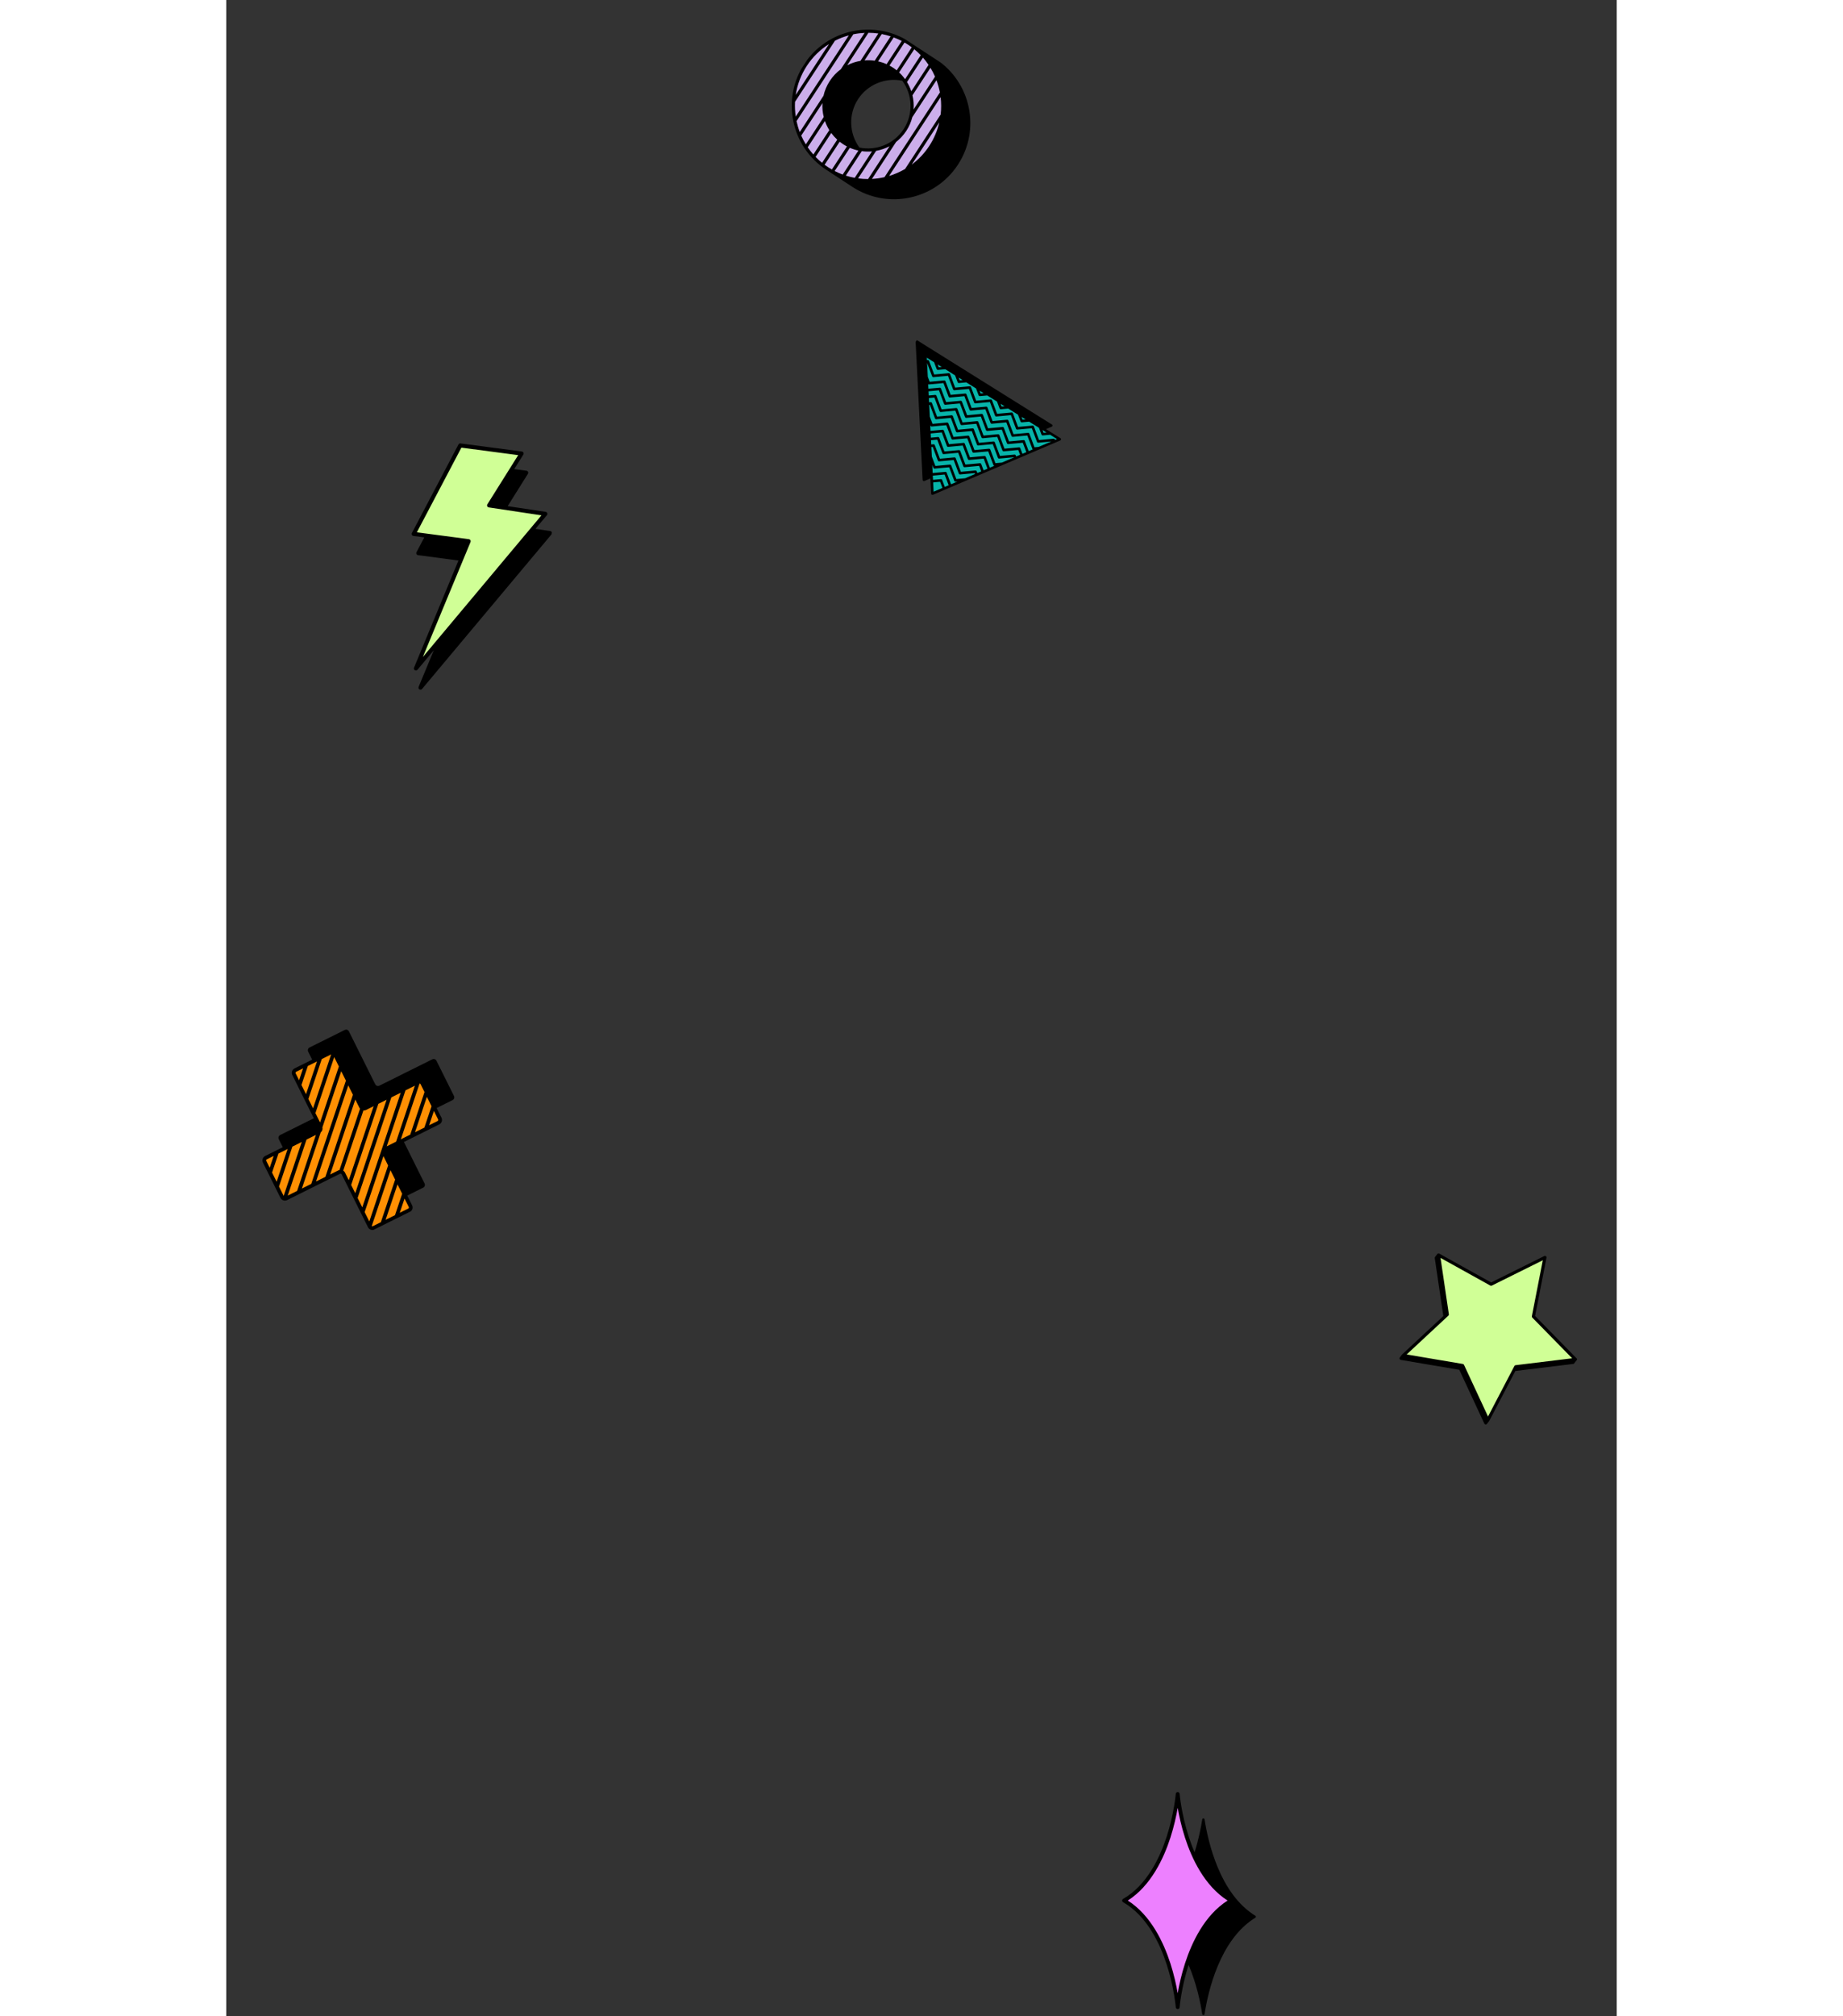 <svg xmlns="http://www.w3.org/2000/svg" 
xmlns:xlink="http://www.w3.org/1999/xlink" 
width="100%" 
viewBox="0 0 1005.75 1458" 
height="1100"

>
<rect x="0" y="0" width="1005.75" height="1458" fill="#333333" stroke="none"/>
preserveAspectRatio="xMidYMid meet" version="1.0"><defs><clipPath id="e7ccad191f"><path d="M 135 322 L 231 322 L 231 480 L 135 480 Z M 135 322 " clip-rule="nonzero"/></clipPath><clipPath id="d960b02f4b"><path d="M 143.09 317.148 L 242.703 330.285 L 219.074 509.438 L 119.461 496.301 Z M 143.09 317.148 " clip-rule="nonzero"/></clipPath><clipPath id="e2ad7eb032"><path d="M 143.09 317.148 L 242.703 330.285 L 219.074 509.438 L 119.461 496.301 Z M 143.09 317.148 " clip-rule="nonzero"/></clipPath><clipPath id="ab7023e7dc"><path d="M 134 320 L 236 320 L 236 499 L 134 499 Z M 134 320 " clip-rule="nonzero"/></clipPath><clipPath id="49fb7eb932"><path d="M 143.09 317.148 L 242.703 330.285 L 219.074 509.438 L 119.461 496.301 Z M 143.09 317.148 " clip-rule="nonzero"/></clipPath><clipPath id="bbf5d0fa5f"><path d="M 143.09 317.148 L 242.703 330.285 L 219.074 509.438 L 119.461 496.301 Z M 143.09 317.148 " clip-rule="nonzero"/></clipPath><clipPath id="51cc239b90"><path d="M 410 22 L 519 22 L 519 131 L 410 131 Z M 410 22 " clip-rule="nonzero"/></clipPath><clipPath id="037ba2e61c"><path d="M 498.996 165.312 L 387.926 92.672 L 448.254 0.426 L 559.324 73.066 Z M 498.996 165.312 " clip-rule="nonzero"/></clipPath><clipPath id="79b5eb6c33"><path d="M 498.996 165.312 L 387.926 92.672 L 448.254 0.426 L 559.324 73.066 Z M 498.996 165.312 " clip-rule="nonzero"/></clipPath><clipPath id="45be48d8ea"><path d="M 409 21 L 539 21 L 539 145 L 409 145 Z M 409 21 " clip-rule="nonzero"/></clipPath><clipPath id="60ede429f2"><path d="M 498.996 165.312 L 387.926 92.672 L 448.254 0.426 L 559.324 73.066 Z M 498.996 165.312 " clip-rule="nonzero"/></clipPath><clipPath id="13d2365df0"><path d="M 498.996 165.312 L 387.926 92.672 L 448.254 0.426 L 559.324 73.066 Z M 498.996 165.312 " clip-rule="nonzero"/></clipPath><clipPath id="1a19779030"><path d="M 505 256 L 603 256 L 603 357 L 505 357 Z M 505 256 " clip-rule="nonzero"/></clipPath><clipPath id="ab17327eda"><path d="M 559.648 388.73 L 452.188 321.578 L 499.473 245.91 L 606.934 313.062 Z M 559.648 388.73 " clip-rule="nonzero"/></clipPath><clipPath id="3788ee347c"><path d="M 559.648 388.73 L 452.188 321.578 L 499.473 245.91 L 606.934 313.062 Z M 559.648 388.73 " clip-rule="nonzero"/></clipPath><clipPath id="f5d6aad3de"><path d="M 498 246 L 604 246 L 604 358 L 498 358 Z M 498 246 " clip-rule="nonzero"/></clipPath><clipPath id="d9e3822afe"><path d="M 559.648 388.73 L 452.188 321.578 L 499.473 245.91 L 606.934 313.062 Z M 559.648 388.73 " clip-rule="nonzero"/></clipPath><clipPath id="6744d20aec"><path d="M 559.648 388.73 L 452.188 321.578 L 499.473 245.91 L 606.934 313.062 Z M 559.648 388.73 " clip-rule="nonzero"/></clipPath><clipPath id="0e523febdd"><path d="M 27 760 L 155 760 L 155 889 L 27 889 Z M 27 760 " clip-rule="nonzero"/></clipPath><clipPath id="fe60f10442"><path d="M 0.004 787.414 L 130.242 722.633 L 192.02 846.832 L 61.781 911.613 Z M 0.004 787.414 " clip-rule="nonzero"/></clipPath><clipPath id="a77d524e8f"><path d="M 0.004 787.414 L 130.242 722.633 L 192.02 846.832 L 61.781 911.613 Z M 0.004 787.414 " clip-rule="nonzero"/></clipPath><clipPath id="e4ca4a792b"><path d="M 26 744 L 165 744 L 165 890 L 26 890 Z M 26 744 " clip-rule="nonzero"/></clipPath><clipPath id="3be43a20ba"><path d="M 0.004 787.414 L 130.242 722.633 L 192.02 846.832 L 61.781 911.613 Z M 0.004 787.414 " clip-rule="nonzero"/></clipPath><clipPath id="29d310564b"><path d="M 0.004 787.414 L 130.242 722.633 L 192.02 846.832 L 61.781 911.613 Z M 0.004 787.414 " clip-rule="nonzero"/></clipPath><clipPath id="abbc68c198"><path d="M 648.016 1295.684 L 744.742 1295.684 L 744.742 1457.645 L 648.016 1457.645 Z M 648.016 1295.684 " clip-rule="nonzero"/></clipPath><clipPath id="fa11d2b955"><path d="M 851 907 L 976 907 L 976 1027 L 851 1027 Z M 851 907 " clip-rule="nonzero"/></clipPath><clipPath id="69d567c849"><path d="M 904.047 869.949 L 1004.812 946.789 L 929.793 1045.168 L 829.027 968.328 Z M 904.047 869.949 " clip-rule="nonzero"/></clipPath><clipPath id="fee8c4d2fc"><path d="M 904.047 869.949 L 1004.812 946.789 L 929.793 1045.168 L 829.027 968.328 Z M 904.047 869.949 " clip-rule="nonzero"/></clipPath><clipPath id="ed4ec351be"><path d="M 848 906 L 978 906 L 978 1031 L 848 1031 Z M 848 906 " clip-rule="nonzero"/></clipPath><clipPath id="9da170b7c9"><path d="M 904.047 869.949 L 1004.812 946.789 L 929.793 1045.168 L 829.027 968.328 Z M 904.047 869.949 " clip-rule="nonzero"/></clipPath><clipPath id="31c4c3616b"><path d="M 904.047 869.949 L 1004.812 946.789 L 929.793 1045.168 L 829.027 968.328 Z M 904.047 869.949 " clip-rule="nonzero"/></clipPath></defs><g clip-path="url(#e7ccad191f)"><g clip-path="url(#d960b02f4b)"><g clip-path="url(#e2ad7eb032)"><path fill="#d0ff96" d="M 190.355 365.57 L 230.27 371.734 L 138.887 479.742 L 174.531 391.258 L 135.863 385.383 L 169.734 322.57 L 213.188 328.301 Z M 190.355 365.57 L 230.27 371.734 L 138.887 479.742 L 174.531 391.258 L 135.863 385.383 L 169.734 322.57 L 213.188 328.301 Z M 190.355 365.57 " fill-opacity="1" fill-rule="nonzero"/></g></g></g><g clip-path="url(#ab7023e7dc)"><g clip-path="url(#49fb7eb932)"><g clip-path="url(#bbf5d0fa5f)"><path fill="#000000" d="M 235.492 384.969 C 235.305 384.469 234.863 384.113 234.34 384.035 L 223.645 382.422 L 231.918 372.547 C 232.258 372.137 232.355 371.578 232.168 371.082 C 231.977 370.586 231.535 370.227 231.012 370.148 L 203.535 366.008 L 218.188 342.637 C 218.453 342.215 218.484 341.684 218.273 341.23 C 218.059 340.777 217.633 340.465 217.137 340.398 L 208.289 339.234 L 214.863 328.754 C 215.129 328.328 215.16 327.797 214.945 327.348 C 214.734 326.895 214.305 326.582 213.809 326.516 L 169.43 320.664 C 168.82 320.582 168.223 320.891 167.938 321.434 L 134.273 385.434 C 134.051 385.859 134.047 386.367 134.27 386.797 C 134.492 387.223 134.906 387.516 135.383 387.578 L 143.234 388.613 L 137.602 399.32 C 137.379 399.746 137.375 400.254 137.598 400.68 C 137.816 401.105 138.234 401.398 138.711 401.461 L 167.957 405.32 L 135.812 482.82 C 135.535 483.488 135.785 484.262 136.406 484.641 C 136.586 484.746 136.781 484.812 136.977 484.84 C 137.461 484.902 137.965 484.723 138.297 484.328 L 150.137 470.191 L 139.137 496.703 C 138.859 497.375 139.113 498.148 139.734 498.523 C 139.914 498.633 140.105 498.699 140.305 498.727 C 140.789 498.789 141.289 498.609 141.621 498.211 L 235.246 386.43 C 235.586 386.023 235.684 385.465 235.492 384.969 Z M 142.199 475.086 L 176.691 391.926 C 176.867 391.504 176.836 391.023 176.605 390.629 C 176.379 390.234 175.98 389.965 175.527 389.906 L 137.855 384.938 L 170.062 323.711 L 211.156 329.129 L 188.863 364.691 C 188.598 365.109 188.566 365.637 188.773 366.086 C 188.98 366.535 189.398 366.852 189.887 366.926 L 227.984 372.664 Z M 142.199 475.086 " fill-opacity="1" fill-rule="nonzero"/></g></g></g><g clip-path="url(#51cc239b90)"><g clip-path="url(#037ba2e61c)"><g clip-path="url(#79b5eb6c33)"><path fill="#ccaeeb" d="M 419.027 47.047 C 402.734 71.957 409.746 105.477 434.656 121.77 C 459.57 138.062 493.09 131.051 509.379 106.141 C 525.672 81.227 518.66 47.707 493.75 31.418 C 468.84 15.125 435.32 22.137 419.027 47.047 Z M 490.914 94.062 C 481.281 108.789 461.465 112.938 446.734 103.305 C 432.008 93.672 427.859 73.852 437.492 59.125 C 447.125 44.395 466.945 40.25 481.672 49.883 C 496.402 59.516 500.547 79.332 490.914 94.062 Z M 490.914 94.062 " fill-opacity="1" fill-rule="nonzero"/></g></g></g><g clip-path="url(#45be48d8ea)"><g clip-path="url(#60ede429f2)"><g clip-path="url(#13d2365df0)"><path fill="#000000" d="M 418.016 46.387 C 401.359 71.855 408.527 106.125 433.996 122.781 C 434.586 123.164 435.176 123.531 435.773 123.891 L 435.75 123.93 L 452.816 135.09 C 478.285 151.746 512.559 144.578 529.215 119.109 C 545.871 93.641 538.699 59.371 513.23 42.715 L 494.41 30.406 C 468.941 13.75 434.672 20.918 418.016 46.387 Z M 488.586 29.645 L 477.629 46.398 C 475.621 45.508 473.555 44.828 471.461 44.359 L 482.777 27.059 C 484.746 27.797 486.684 28.656 488.586 29.645 Z M 490.977 122.207 C 487.324 124.344 483.445 126.023 479.434 127.227 L 516.695 70.25 C 517.203 74.41 517.219 78.637 516.727 82.836 Z M 515.746 88.516 C 514.387 94.422 511.984 100.188 508.477 105.547 C 504.973 110.91 500.652 115.422 495.785 119.035 Z M 476.121 128.105 C 473.133 128.797 470.086 129.23 467.016 129.398 L 484.496 102.672 C 487.305 100.492 489.805 97.816 491.855 94.68 C 493.91 91.539 495.355 88.176 496.23 84.73 L 513.707 58.004 C 514.785 60.883 515.609 63.848 516.176 66.863 Z M 488.98 58.375 C 496.348 68.422 497.152 82.402 489.941 93.426 C 482.832 104.297 469.965 109.176 457.953 106.695 C 450.414 96.387 450.02 82.371 457.02 71.668 C 463.891 61.164 476.688 55.863 488.98 58.375 Z M 457.227 108.891 L 445.887 126.227 C 443.914 125.5 441.969 124.645 440.062 123.664 L 451.031 106.895 C 453.051 107.773 455.125 108.438 457.227 108.891 Z M 459.68 109.32 C 462.137 109.656 464.617 109.711 467.062 109.496 L 454.566 128.605 C 452.398 128.207 450.246 127.672 448.121 126.992 Z M 470.059 109.094 C 473.434 108.484 476.707 107.359 479.754 105.738 L 464.23 129.477 C 461.836 129.48 459.434 129.324 457.043 129 Z M 497.141 79.16 C 497.402 75.719 497.121 72.266 496.328 68.93 L 509.348 49.023 C 510.602 51.086 511.707 53.227 512.664 55.422 Z M 495.496 66.023 C 494.711 63.695 493.668 61.449 492.371 59.328 L 503.93 41.656 C 505.402 43.332 506.758 45.09 507.992 46.914 Z M 490.996 57.258 C 489.738 55.512 488.301 53.875 486.684 52.379 L 497.652 35.609 C 499.316 36.961 500.875 38.402 502.336 39.918 Z M 480.551 26.281 L 469.023 43.91 C 466.582 43.551 464.117 43.473 461.684 43.664 L 474.129 24.633 C 476.289 25.043 478.434 25.594 480.551 26.281 Z M 471.66 24.227 L 458.711 44.027 C 455.391 44.59 452.16 45.652 449.141 47.191 L 464.5 23.711 C 466.887 23.719 469.281 23.891 471.66 24.227 Z M 419.93 47.637 C 424.219 41.078 429.73 35.789 435.965 31.863 L 411.906 68.648 C 413.004 61.363 415.641 54.195 419.93 47.637 Z M 411.398 73.605 L 440.301 29.414 C 443.508 27.793 446.863 26.516 450.309 25.578 L 411.898 84.312 C 411.375 80.781 411.203 77.195 411.398 73.605 Z M 412.484 87.594 L 453.551 24.801 C 456.242 24.25 458.977 23.906 461.727 23.773 L 444.551 50.031 C 441.484 52.297 438.758 55.133 436.551 58.508 C 434.344 61.883 432.836 65.516 431.992 69.238 L 414.816 95.496 C 413.836 92.922 413.059 90.281 412.484 87.594 Z M 415.871 98.062 L 431.23 74.578 C 431.031 77.961 431.352 81.348 432.168 84.613 L 419.219 104.414 C 417.957 102.367 416.84 100.246 415.871 98.062 Z M 420.578 106.512 L 433.023 87.484 C 433.828 89.789 434.887 92.016 436.191 94.109 L 424.664 111.738 C 423.184 110.074 421.82 108.328 420.578 106.512 Z M 426.266 113.465 L 437.582 96.164 C 438.852 97.891 440.301 99.512 441.922 100.992 L 430.965 117.75 C 429.297 116.406 427.73 114.973 426.266 113.465 Z M 432.781 119.148 L 443.68 102.488 C 444.461 103.102 445.27 103.691 446.117 104.246 C 447.043 104.852 447.988 105.402 448.945 105.902 L 438.047 122.57 C 437.102 122.035 436.168 121.469 435.25 120.867 C 434.406 120.316 433.586 119.742 432.781 119.148 Z M 495.84 34.199 L 484.941 50.867 C 484.098 50.188 483.215 49.543 482.289 48.941 C 481.441 48.387 480.578 47.879 479.699 47.41 L 490.598 30.75 C 491.461 31.246 492.316 31.77 493.16 32.32 C 494.078 32.922 494.973 33.551 495.84 34.199 Z M 495.84 34.199 " fill-opacity="1" fill-rule="nonzero"/></g></g></g><g clip-path="url(#1a19779030)"><g clip-path="url(#ab17327eda)"><g clip-path="url(#3788ee347c)"><path fill="#07b4aa" d="M 505.711 256.93 L 602.891 317.66 L 510.777 356.945 Z M 505.711 256.93 L 602.891 317.66 L 510.777 356.945 Z M 505.711 256.93 " fill-opacity="1" fill-rule="nonzero"/></g></g></g><g clip-path="url(#f5d6aad3de)"><g clip-path="url(#d9e3822afe)"><g clip-path="url(#6744d20aec)"><path fill="#000000" d="M 498.613 247.016 L 503.68 347.031 C 503.695 347.336 503.855 347.613 504.113 347.773 C 504.371 347.934 504.691 347.957 504.973 347.84 L 509.293 345.996 L 509.848 356.992 C 509.863 357.297 510.027 357.57 510.285 357.734 C 510.543 357.895 510.859 357.918 511.141 357.801 L 603.258 318.516 C 603.574 318.379 603.793 318.074 603.82 317.73 C 603.848 317.387 603.68 317.055 603.387 316.871 L 592.918 310.332 L 597.086 308.555 C 597.406 308.418 597.621 308.117 597.648 307.77 C 597.676 307.426 597.508 307.094 597.215 306.91 L 500.035 246.18 C 499.738 245.996 499.367 245.992 499.07 246.168 C 498.773 246.344 498.594 246.672 498.613 247.016 Z M 578.156 303.297 L 576.004 303.496 L 575.242 301.477 Z M 562.992 293.82 L 560.84 294.02 L 560.078 292 Z M 547.828 284.344 L 545.676 284.543 L 544.914 282.523 Z M 532.66 274.867 L 530.508 275.066 L 529.746 273.047 Z M 517.496 265.391 L 515.344 265.59 L 514.578 263.566 Z M 521.09 341.824 C 520.941 341.43 520.551 341.188 520.133 341.227 L 510.953 342.082 L 510.656 336.227 L 511.434 338.281 C 511.578 338.672 511.973 338.914 512.387 338.875 L 522.875 337.902 L 526.598 347.754 C 526.746 348.148 527.137 348.391 527.551 348.352 L 528.832 348.234 L 524.246 350.188 Z M 522.535 350.918 L 519.723 352.117 L 517.816 347.066 C 517.668 346.672 517.277 346.43 516.859 346.469 L 511.203 346.992 L 511.047 343.938 L 519.602 343.141 Z M 528.086 346.438 L 524.367 336.582 C 524.219 336.191 523.828 335.945 523.41 335.984 L 512.922 336.961 L 510.348 330.148 L 510 323.273 L 510.988 323.184 L 514.707 333.039 C 514.855 333.43 515.246 333.676 515.664 333.637 L 526.152 332.66 L 529.871 342.516 C 530.02 342.906 530.41 343.152 530.828 343.113 L 541.316 342.137 L 541.566 342.801 L 534.434 345.844 Z M 542.805 340.816 C 542.656 340.426 542.266 340.18 541.848 340.219 L 531.359 341.195 L 527.641 331.34 C 527.492 330.949 527.102 330.703 526.684 330.742 L 516.195 331.719 L 512.477 321.863 C 512.328 321.473 511.938 321.227 511.52 321.266 L 509.906 321.414 L 509.754 318.359 L 514.262 317.941 L 517.984 327.797 C 518.133 328.188 518.523 328.434 518.938 328.395 L 529.426 327.418 L 533.148 337.273 C 533.297 337.664 533.688 337.91 534.102 337.871 L 544.59 336.895 L 546.094 340.871 L 543.277 342.074 Z M 546.078 335.574 C 545.934 335.184 545.539 334.938 545.125 334.977 L 534.637 335.953 L 530.918 326.098 C 530.77 325.707 530.379 325.461 529.961 325.5 L 519.473 326.477 L 515.75 316.621 C 515.602 316.23 515.211 315.984 514.797 316.023 L 509.66 316.5 L 509.504 313.445 L 517.539 312.699 L 521.258 322.555 C 521.406 322.945 521.797 323.191 522.215 323.152 L 532.703 322.176 L 536.422 332.031 C 536.57 332.422 536.961 332.668 537.379 332.629 L 547.867 331.652 L 550.617 338.941 L 547.805 340.141 Z M 549.355 330.332 C 549.207 329.941 548.816 329.695 548.398 329.734 L 537.91 330.711 L 534.191 320.855 C 534.043 320.465 533.652 320.219 533.238 320.258 L 522.746 321.234 L 519.027 311.379 C 518.879 310.988 518.488 310.742 518.07 310.781 L 509.41 311.59 L 509.195 307.383 L 509.367 307.836 C 509.516 308.227 509.906 308.473 510.324 308.434 L 520.812 307.457 L 524.535 317.312 C 524.684 317.703 525.074 317.949 525.488 317.91 L 535.98 316.934 L 539.699 326.789 C 539.848 327.18 540.238 327.426 540.652 327.387 L 551.141 326.41 L 554.863 336.266 C 554.977 336.566 555.234 336.781 555.535 336.844 L 552.332 338.211 Z M 556.352 334.945 L 552.633 325.09 C 552.484 324.699 552.094 324.453 551.676 324.492 L 541.188 325.469 L 537.469 315.613 C 537.32 315.223 536.93 314.98 536.512 315.02 L 526.023 315.992 L 522.301 306.137 C 522.227 305.941 522.094 305.785 521.926 305.68 C 521.758 305.574 521.555 305.523 521.348 305.539 L 510.855 306.516 L 508.891 301.305 L 508.457 292.781 L 508.922 292.738 L 512.645 302.594 C 512.793 302.984 513.184 303.23 513.598 303.191 L 524.09 302.215 L 527.809 312.07 C 527.957 312.465 528.348 312.707 528.766 312.668 L 539.254 311.691 L 542.973 321.547 C 543.121 321.938 543.512 322.184 543.93 322.145 L 554.418 321.168 L 558.137 331.023 C 558.285 331.414 558.676 331.66 559.094 331.621 L 569.582 330.645 L 569.652 330.824 L 561.004 334.516 Z M 571.07 329.328 C 570.922 328.934 570.531 328.691 570.117 328.73 L 559.629 329.703 L 555.906 319.848 C 555.758 319.457 555.367 319.215 554.949 319.254 L 544.465 320.23 L 540.742 310.375 C 540.594 309.98 540.203 309.738 539.789 309.777 L 529.297 310.754 L 525.578 300.898 C 525.43 300.504 525.039 300.262 524.621 300.301 L 514.133 301.273 L 510.41 291.418 C 510.262 291.027 509.871 290.781 509.453 290.82 L 508.363 290.922 L 508.207 287.867 L 512.199 287.496 L 515.918 297.352 C 516.066 297.742 516.457 297.988 516.875 297.949 L 527.363 296.973 L 531.086 306.832 C 531.234 307.223 531.625 307.465 532.039 307.426 L 542.531 306.453 L 546.25 316.305 C 546.398 316.699 546.789 316.941 547.207 316.902 L 557.691 315.926 L 561.414 325.781 C 561.562 326.176 561.953 326.418 562.371 326.379 L 572.859 325.402 L 574.176 328.895 L 571.363 330.094 Z M 574.348 324.086 C 574.199 323.691 573.809 323.449 573.391 323.488 L 562.902 324.465 L 559.184 314.609 C 559.035 314.215 558.645 313.973 558.227 314.012 L 547.738 314.988 L 544.02 305.133 C 543.871 304.742 543.48 304.496 543.062 304.535 L 532.574 305.512 L 528.852 295.656 C 528.707 295.262 528.312 295.02 527.898 295.059 L 517.406 296.031 L 513.688 286.176 C 513.539 285.785 513.148 285.543 512.73 285.578 L 508.113 286.008 L 507.961 282.953 L 515.473 282.254 L 519.195 292.109 C 519.344 292.504 519.734 292.746 520.148 292.707 L 530.641 291.734 L 534.359 301.59 C 534.508 301.98 534.898 302.223 535.316 302.184 L 545.805 301.211 L 549.523 311.066 C 549.672 311.457 550.062 311.699 550.48 311.66 L 560.969 310.684 L 564.688 320.539 C 564.836 320.934 565.227 321.176 565.645 321.137 L 576.133 320.164 L 578.703 326.965 L 575.887 328.164 Z M 577.621 318.844 C 577.477 318.453 577.082 318.207 576.668 318.246 L 566.18 319.223 L 562.457 309.367 C 562.309 308.977 561.918 308.73 561.5 308.77 L 551.016 309.746 L 547.293 299.891 C 547.145 299.5 546.754 299.254 546.34 299.293 L 535.852 300.27 L 532.129 290.414 C 531.98 290.023 531.59 289.777 531.172 289.816 L 520.684 290.793 L 516.961 280.934 C 516.812 280.543 516.422 280.301 516.008 280.34 L 507.867 281.094 L 507.703 277.863 C 507.867 277.961 508.059 278.008 508.258 277.988 L 518.75 277.012 L 522.469 286.871 C 522.617 287.262 523.008 287.504 523.426 287.465 L 533.914 286.492 L 537.637 296.348 C 537.785 296.738 538.176 296.984 538.59 296.945 L 549.082 295.969 L 552.801 305.824 C 552.949 306.215 553.34 306.461 553.758 306.422 L 564.242 305.445 L 567.965 315.301 C 568.113 315.691 568.504 315.934 568.922 315.898 L 579.41 314.922 L 583.129 324.777 C 583.164 324.867 583.211 324.945 583.266 325.02 L 580.414 326.234 Z M 584.617 323.457 L 580.898 313.602 C 580.75 313.211 580.359 312.965 579.941 313.004 L 569.453 313.98 L 565.734 304.125 C 565.586 303.734 565.195 303.488 564.777 303.527 L 554.289 304.504 L 550.57 294.648 C 550.422 294.258 550.031 294.012 549.613 294.051 L 539.125 295.027 L 535.402 285.172 C 535.258 284.781 534.863 284.535 534.449 284.574 L 523.957 285.551 L 520.238 275.695 C 520.09 275.301 519.699 275.059 519.281 275.098 L 508.793 276.07 L 507.43 272.461 L 506.922 262.469 L 510.578 272.148 C 510.727 272.543 511.117 272.785 511.535 272.746 L 522.023 271.773 L 525.746 281.629 C 525.895 282.02 526.285 282.262 526.699 282.227 L 537.191 281.25 L 540.91 291.105 C 541.059 291.496 541.449 291.742 541.867 291.703 L 552.355 290.727 L 556.074 300.582 C 556.223 300.973 556.613 301.219 557.031 301.18 L 567.52 300.203 L 571.238 310.059 C 571.387 310.449 571.781 310.695 572.195 310.656 L 582.684 309.68 L 586.406 319.535 C 586.555 319.926 586.945 320.172 587.359 320.133 L 596.781 319.254 L 587.574 323.184 Z M 511.637 355.566 L 511.297 348.852 L 516.324 348.383 L 518.012 352.848 Z M 599.445 318.117 L 599.34 317.836 C 599.191 317.445 598.801 317.199 598.383 317.238 L 587.895 318.215 L 584.172 308.359 C 584.027 307.969 583.633 307.723 583.219 307.762 L 572.73 308.738 L 569.008 298.883 C 568.859 298.492 568.469 298.246 568.051 298.285 L 557.566 299.262 L 553.844 289.406 C 553.695 289.016 553.305 288.77 552.891 288.809 L 542.402 289.785 L 538.68 279.93 C 538.531 279.539 538.141 279.293 537.723 279.332 L 527.234 280.309 L 523.512 270.453 C 523.363 270.062 522.973 269.816 522.559 269.855 L 512.066 270.832 L 508.344 260.973 C 508.27 260.777 508.137 260.617 507.969 260.516 C 507.801 260.41 507.598 260.355 507.391 260.375 L 506.82 260.43 L 506.73 258.66 L 511.977 261.941 L 513.855 266.906 C 514 267.301 514.395 267.543 514.809 267.504 L 520.094 267.016 L 527.145 271.422 L 529.02 276.387 C 529.168 276.777 529.559 277.023 529.977 276.984 L 535.262 276.492 L 542.312 280.898 L 544.188 285.863 C 544.336 286.254 544.727 286.5 545.145 286.461 L 550.426 285.969 L 557.477 290.375 L 559.352 295.34 C 559.5 295.73 559.891 295.977 560.309 295.938 L 565.59 295.445 L 572.641 299.852 L 574.516 304.816 C 574.664 305.207 575.055 305.453 575.473 305.414 L 580.758 304.922 L 587.805 309.328 L 589.68 314.293 C 589.828 314.684 590.219 314.93 590.637 314.891 L 595.922 314.398 L 600.891 317.504 Z M 590.406 310.953 L 593.32 312.773 L 591.168 312.973 Z M 590.406 310.953 " fill-opacity="1" fill-rule="nonzero"/></g></g></g><g clip-path="url(#0e523febdd)"><g clip-path="url(#fe60f10442)"><g clip-path="url(#a77d524e8f)"><path fill="#ff9003" d="M 141.777 783.414 L 154.449 808.887 C 154.996 809.992 154.547 811.332 153.445 811.883 L 115.16 830.922 C 114.055 831.473 113.605 832.812 114.156 833.918 L 133.199 872.199 C 133.746 873.305 133.297 874.645 132.191 875.195 L 106.719 887.867 C 105.617 888.414 104.273 887.965 103.727 886.859 L 84.684 848.578 C 84.133 847.473 82.793 847.023 81.688 847.574 L 43.406 866.613 C 42.301 867.164 40.961 866.715 40.41 865.609 L 27.742 840.137 C 27.191 839.031 27.641 837.691 28.746 837.145 L 67.027 818.102 C 68.133 817.551 68.582 816.211 68.035 815.105 L 48.992 776.824 C 48.441 775.719 48.891 774.379 49.996 773.828 L 75.469 761.156 C 76.574 760.609 77.914 761.059 78.465 762.164 L 97.508 800.445 C 98.055 801.551 99.395 802 100.5 801.453 L 138.785 782.41 C 139.887 781.859 141.23 782.309 141.777 783.414 Z M 141.777 783.414 L 154.449 808.887 C 154.996 809.992 154.547 811.332 153.445 811.883 L 115.16 830.922 C 114.055 831.473 113.605 832.812 114.156 833.918 L 133.199 872.199 C 133.746 873.305 133.297 874.645 132.191 875.195 L 106.719 887.867 C 105.617 888.414 104.273 887.965 103.727 886.859 L 84.684 848.578 C 84.133 847.473 82.793 847.023 81.688 847.574 L 43.406 866.613 C 42.301 867.164 40.961 866.715 40.41 865.609 L 27.742 840.137 C 27.191 839.031 27.641 837.691 28.746 837.145 L 67.027 818.102 C 68.133 817.551 68.582 816.211 68.035 815.105 L 48.992 776.824 C 48.441 775.719 48.891 774.379 49.996 773.828 L 75.469 761.156 C 76.574 760.609 77.914 761.059 78.465 762.164 L 97.508 800.445 C 98.055 801.551 99.395 802 100.5 801.453 L 138.785 782.41 C 139.887 781.859 141.23 782.309 141.777 783.414 Z M 141.777 783.414 " fill-opacity="1" fill-rule="nonzero"/></g></g></g><g clip-path="url(#e4ca4a792b)"><g clip-path="url(#3be43a20ba)"><g clip-path="url(#29d310564b)"><path fill="#000000" d="M 149.031 766.051 L 110.746 785.094 C 109.641 785.645 108.301 785.191 107.754 784.09 L 88.711 745.805 C 88.16 744.699 86.82 744.25 85.715 744.801 L 60.242 757.473 C 59.137 758.02 58.688 759.359 59.238 760.465 L 62.129 766.277 L 49.395 772.613 C 47.621 773.496 46.895 775.656 47.777 777.426 L 63.324 808.68 L 38.992 820.785 C 37.887 821.336 37.438 822.676 37.988 823.777 L 40.879 829.594 L 28.141 835.93 C 26.371 836.809 25.645 838.969 26.527 840.742 L 39.199 866.215 C 40.078 867.984 42.238 868.711 44.008 867.828 L 82.293 848.785 C 82.727 848.57 83.254 848.75 83.469 849.18 L 102.512 887.465 C 103.395 889.238 105.551 889.961 107.324 889.082 L 132.797 876.41 C 134.57 875.527 135.293 873.371 134.414 871.598 L 130.918 864.57 L 142.438 858.836 C 143.543 858.289 143.992 856.949 143.445 855.844 L 128.5 825.805 L 154.047 813.098 C 155.82 812.215 156.543 810.055 155.664 808.285 L 152.168 801.254 L 163.688 795.523 C 164.793 794.973 165.242 793.633 164.695 792.531 L 152.023 767.055 C 151.473 765.953 150.133 765.5 149.031 766.051 Z M 153.234 809.492 C 153.449 809.926 153.273 810.453 152.84 810.668 L 114.555 829.711 C 112.785 830.59 112.059 832.75 112.941 834.523 L 131.984 872.805 C 132.199 873.238 132.023 873.766 131.59 873.98 L 106.117 886.652 C 105.684 886.867 105.156 886.691 104.941 886.258 L 85.898 847.973 C 85.016 846.203 82.855 845.477 81.086 846.359 L 42.801 865.402 C 42.367 865.617 41.84 865.438 41.625 865.008 L 28.957 839.531 C 28.738 839.102 28.918 838.574 29.352 838.355 L 67.633 819.316 C 69.406 818.434 70.129 816.273 69.25 814.504 L 50.207 776.219 C 49.992 775.785 50.168 775.258 50.602 775.043 L 76.074 762.371 C 76.508 762.156 77.035 762.336 77.25 762.766 L 96.293 801.051 C 97.172 802.824 99.332 803.547 101.105 802.664 L 139.387 783.625 C 139.82 783.406 140.348 783.586 140.562 784.02 Z M 149.098 798.129 L 142.688 817.23 L 146.121 815.523 L 150.805 801.566 Z M 124.871 878.836 L 129.555 864.879 L 127.848 861.445 L 121.438 880.547 Z M 144.012 787.902 L 132.461 822.32 L 135.895 820.609 L 145.719 791.34 Z M 114.645 883.926 L 124.469 854.652 L 122.762 851.219 L 111.211 885.633 Z M 138.785 782.41 L 137.047 783.273 L 122.234 827.406 L 125.668 825.699 L 140.254 782.238 C 139.773 782.133 139.258 782.172 138.785 782.41 Z M 117.672 840.988 L 102.859 885.121 L 103.727 886.859 C 103.961 887.336 104.348 887.68 104.793 887.887 L 119.383 844.426 Z M 126.816 788.359 L 97.773 874.895 L 99.48 878.328 L 114.293 834.195 L 114.156 833.918 C 113.605 832.812 114.055 831.473 115.16 830.922 L 115.441 830.785 L 130.254 786.652 Z M 120.023 791.738 L 116.59 793.449 L 92.688 864.668 L 94.395 868.102 Z M 110.637 796.41 L 107.203 798.117 L 88.016 855.281 L 89.727 858.715 Z M 97.508 800.445 L 97.324 800.082 L 81.324 847.754 L 81.688 847.574 C 82.52 847.16 83.48 847.312 84.141 847.879 L 99.648 801.68 C 98.777 801.734 97.918 801.277 97.508 800.445 Z M 71.098 852.84 L 74.531 851.133 L 93.945 793.289 L 92.238 789.855 Z M 60.867 857.93 L 64.305 856.219 L 88.859 783.062 L 87.152 779.625 Z M 54.074 861.309 L 83.773 772.832 L 82.062 769.398 L 67.25 813.531 L 68.035 815.105 C 68.582 816.211 68.133 817.551 67.027 818.102 L 65.453 818.883 L 50.641 863.016 Z M 55.227 823.973 L 41.004 866.344 C 41.664 866.879 42.598 867.016 43.406 866.613 L 43.848 866.395 L 58.66 822.262 Z M 78.465 762.164 C 78.062 761.355 77.234 760.902 76.387 760.93 L 62.164 803.305 L 63.871 806.738 L 78.684 762.605 Z M 66.25 765.742 L 57.078 793.078 L 58.785 796.512 L 69.684 764.035 Z M 37.535 859.824 L 48.434 827.352 L 45 829.059 L 35.824 856.391 Z M 56.168 770.758 L 52.062 782.992 L 53.77 786.43 L 59.602 769.051 Z M 32.52 849.742 L 38.352 832.363 L 34.918 834.074 L 30.809 846.309 Z M 32.52 849.742 " fill-opacity="1" fill-rule="nonzero"/></g></g></g><path fill="#ed80ff" d="M 726.969 1374.363 C 692.918 1393.855 688.188 1451.438 688.188 1451.438 C 688.188 1451.438 683.457 1393.855 649.406 1374.363 C 683.457 1354.871 688.188 1297.289 688.188 1297.289 C 688.188 1297.289 692.918 1354.871 726.969 1374.363 Z M 726.969 1374.363 C 692.918 1393.855 688.188 1451.438 688.188 1451.438 C 688.188 1451.438 683.457 1393.855 649.406 1374.363 C 683.457 1354.871 688.188 1297.289 688.188 1297.289 C 688.188 1297.289 692.918 1354.871 726.969 1374.363 Z M 726.969 1374.363 " fill-opacity="1" fill-rule="nonzero"/><g clip-path="url(#abbc68c198)"><path fill="#000000" d="M 744.336 1385.336 C 718.379 1369.453 710.012 1331.195 707.629 1315.688 C 707.48 1314.719 706.082 1314.719 705.934 1315.688 C 705.066 1321.324 703.41 1329.965 700.406 1339.445 C 698.707 1335.535 697.301 1331.703 696.148 1328.145 C 690.812 1311.652 689.586 1297.32 689.574 1297.176 C 689.512 1296.457 688.91 1295.902 688.188 1295.902 C 687.465 1295.902 686.863 1296.457 686.805 1297.176 C 686.793 1297.32 685.562 1311.652 680.227 1328.145 C 675.34 1343.25 665.906 1363.316 648.715 1373.156 C 648.285 1373.406 648.016 1373.863 648.016 1374.363 C 648.016 1374.863 648.285 1375.32 648.715 1375.57 C 665.906 1385.41 675.34 1405.477 680.227 1420.582 C 685.562 1437.074 686.793 1451.406 686.805 1451.551 C 686.863 1452.27 687.465 1452.824 688.188 1452.824 C 688.91 1452.824 689.512 1452.27 689.574 1451.551 C 689.586 1451.41 690.793 1437.27 696.051 1420.887 C 701.938 1434.664 704.715 1448.52 705.934 1456.438 C 706.082 1457.41 707.48 1457.41 707.629 1456.438 C 710.012 1440.934 718.379 1402.676 744.336 1386.793 C 744.875 1386.461 744.875 1385.668 744.336 1385.336 Z M 688.188 1441.375 C 687.188 1435.648 685.535 1427.977 682.891 1419.781 C 678.039 1404.781 668.801 1385.004 652.094 1374.363 C 668.801 1363.723 678.039 1343.945 682.891 1328.945 C 685.535 1320.75 687.188 1313.078 688.188 1307.352 C 689.188 1313.078 690.84 1320.75 693.488 1328.945 C 698.336 1343.945 707.574 1363.723 724.285 1374.363 C 707.574 1385.004 698.336 1404.781 693.488 1419.781 C 690.84 1427.977 689.188 1435.648 688.188 1441.375 Z M 688.188 1441.375 " fill-opacity="1" fill-rule="nonzero"/></g><g clip-path="url(#fa11d2b955)"><g clip-path="url(#69d567c849)"><g clip-path="url(#fee8c4d2fc)"><path fill="#d0ff96" d="M 953.82 909.324 L 945.477 952.012 L 975.91 983.086 L 932.734 988.34 L 912.59 1026.887 L 894.25 987.449 L 851.363 980.195 L 883.203 950.566 L 876.848 907.543 L 914.863 928.668 Z M 953.82 909.324 L 945.477 952.012 L 975.91 983.086 L 932.734 988.34 L 912.59 1026.887 L 894.25 987.449 L 851.363 980.195 L 883.203 950.566 L 876.848 907.543 L 914.863 928.668 Z M 953.82 909.324 " fill-opacity="1" fill-rule="nonzero"/></g></g></g><g clip-path="url(#ed4ec351be)"><g clip-path="url(#9da170b7c9)"><g clip-path="url(#31c4c3616b)"><path fill="#000000" d="M 976.848 983.715 C 976.898 983.637 976.945 983.551 976.977 983.457 C 977.117 983.051 977.02 982.602 976.719 982.293 L 946.699 951.645 L 954.93 909.543 C 955.012 909.121 954.848 908.688 954.508 908.43 C 954.164 908.168 953.703 908.125 953.32 908.312 L 914.895 927.391 L 877.395 906.555 C 877.02 906.348 876.559 906.367 876.203 906.613 C 876.125 906.668 876.055 906.734 875.992 906.805 L 875.988 906.805 L 874.332 908.977 L 874.336 908.977 C 874.168 909.211 874.09 909.504 874.133 909.801 L 880.324 951.707 L 850.594 979.371 C 850.547 979.414 850.508 979.465 850.469 979.516 L 850.465 979.512 L 848.891 981.578 C 848.887 981.582 848.887 981.586 848.883 981.59 L 848.844 981.641 L 848.848 981.641 C 848.648 981.922 848.586 982.277 848.684 982.613 C 848.809 983.027 849.156 983.332 849.578 983.402 L 891.879 990.555 L 909.969 1029.457 C 910.047 1029.625 910.164 1029.77 910.309 1029.879 C 910.492 1030.02 910.723 1030.102 910.965 1030.109 C 911.352 1030.117 911.711 1029.926 911.926 1029.609 L 913.441 1027.625 C 913.441 1027.625 913.441 1027.621 913.445 1027.621 L 913.484 1027.566 L 913.48 1027.566 C 913.52 1027.516 913.559 1027.465 913.59 1027.41 L 932.402 991.418 L 974.449 986.297 C 974.746 986.262 975.008 986.109 975.191 985.887 Z M 932.602 987.219 C 932.23 987.266 931.906 987.488 931.734 987.816 L 912.648 1024.336 L 895.273 986.973 C 895.191 986.805 895.074 986.66 894.934 986.551 C 894.789 986.441 894.621 986.367 894.438 986.336 L 853.805 979.465 L 883.973 951.395 C 884.246 951.141 884.375 950.77 884.32 950.402 L 878.297 909.637 L 914.316 929.652 C 914.641 929.836 915.035 929.844 915.367 929.68 L 952.273 911.352 L 944.371 951.793 C 944.297 952.16 944.41 952.535 944.672 952.801 L 973.504 982.238 Z M 932.602 987.219 " fill-opacity="1" fill-rule="nonzero"/></g></g></g></svg>